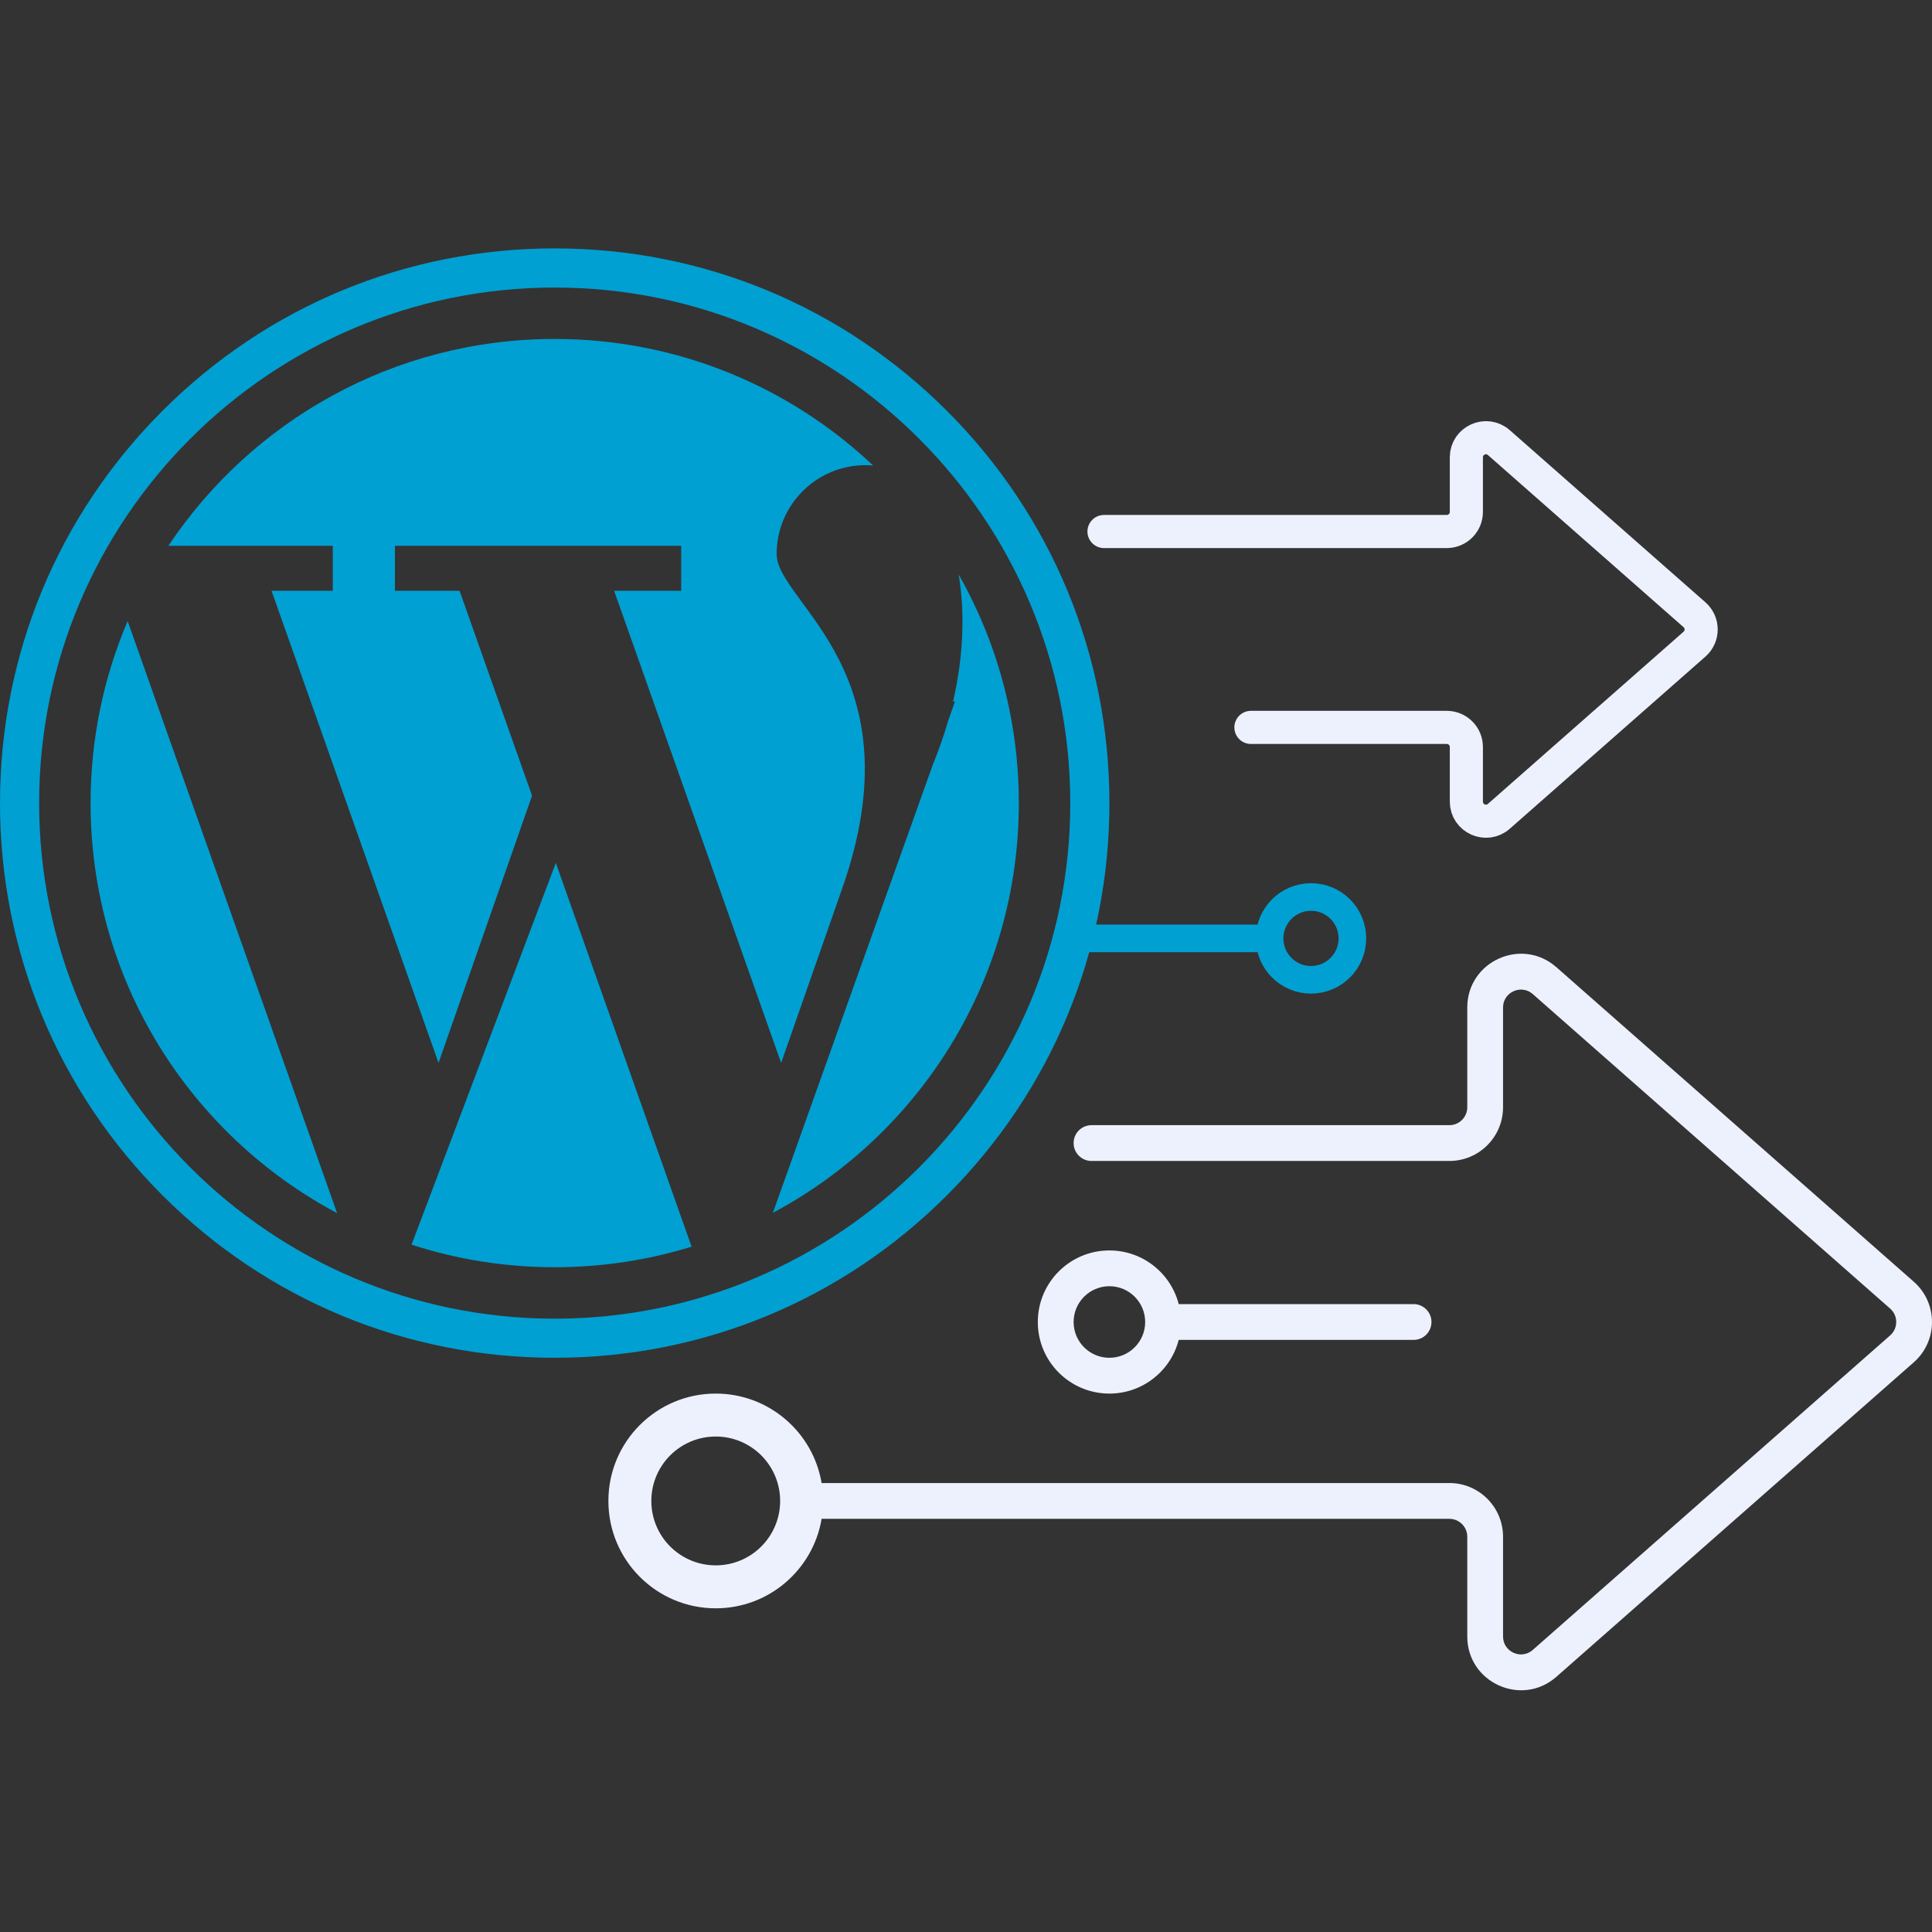 <svg width="70" height="70" viewBox="0 0 70 70" fill="none" xmlns="http://www.w3.org/2000/svg">
<rect x="0" y="0" width="70" height="70" fill="#333333" stroke="none"/>
<path d="M45.323 26.355H52.419C52.811 26.355 53.129 26.673 53.129 27.064V29.043C53.129 29.654 53.849 29.979 54.307 29.576L61.395 23.339C61.716 23.057 61.716 22.556 61.395 22.274L54.307 16.037C53.849 15.634 53.129 15.959 53.129 16.57V18.548C53.129 18.94 52.811 19.258 52.419 19.258H40" stroke="#EDF1FE" stroke-width="1.2" stroke-linecap="round"/>
<circle cx="2" cy="2" r="1.5" transform="matrix(-1 0 0 1 49.5 32)" stroke="#00A0D2"/>
<path d="M12.057 21.405H9.838L15.889 38.511L19.277 28.83L16.651 21.405H14.309V19.775H24.68V21.405H22.251L28.302 38.511L30.478 32.295C33.331 24.331 28.139 21.85 28.139 20.072C28.139 18.295 29.58 16.854 31.357 16.854C31.453 16.854 31.547 16.859 31.638 16.868C28.627 14.025 24.566 12.281 20.098 12.281C14.259 12.281 9.116 15.258 6.101 19.775H12.057V21.405H12.057ZM3.282 29.098C3.282 35.536 6.9 41.128 12.214 43.954L4.625 22.502C3.761 24.527 3.282 26.756 3.282 29.098ZM34.733 20.811C34.973 22.227 34.9 23.819 34.531 25.417H34.598L34.344 26.144C34.193 26.669 34.004 27.205 33.788 27.733L28.002 43.943C33.304 41.114 36.914 35.528 36.914 29.098C36.914 26.085 36.121 23.257 34.733 20.811Z" fill="#00A0D2"/>
<path d="M14.911 45.097C16.545 45.627 18.288 45.914 20.098 45.914C21.824 45.914 23.49 45.653 25.058 45.17L20.139 31.265L14.911 45.097Z" fill="#00A0D2"/>
<path d="M34.309 14.886C30.513 11.091 25.466 9 20.098 9C14.729 9 9.682 11.091 5.886 14.886C2.091 18.682 0 23.729 0 29.098C0 34.466 2.091 39.513 5.886 43.309C9.682 47.105 14.729 49.195 20.098 49.195C25.466 49.195 30.513 47.105 34.309 43.309C38.105 39.513 40.196 34.466 40.196 29.098C40.195 23.729 38.105 18.682 34.309 14.886ZM20.098 47.778C9.798 47.778 1.418 39.398 1.418 29.098C1.418 18.798 9.798 10.418 20.098 10.418C30.398 10.418 38.778 18.798 38.778 29.098C38.778 39.398 30.398 47.778 20.098 47.778Z" fill="#00A0D2"/>
<path fill-rule="evenodd" clip-rule="evenodd" d="M54.458 36.504C54.458 35.946 55.116 35.649 55.535 36.017L68.483 47.412C68.777 47.67 68.777 48.127 68.483 48.385L55.535 59.78C55.116 60.149 54.458 59.851 54.458 59.293V55.678C54.458 54.604 53.587 53.733 52.513 53.733H29.822C29.804 53.733 29.787 53.734 29.769 53.736C29.461 51.895 27.861 50.492 25.933 50.492C23.784 50.492 22.043 52.234 22.043 54.382C22.043 56.53 23.784 58.272 25.933 58.272C27.861 58.272 29.461 56.869 29.769 55.028C29.787 55.029 29.804 55.03 29.822 55.03H52.513C52.871 55.03 53.162 55.32 53.162 55.678V59.293C53.162 60.967 55.135 61.859 56.391 60.753L69.34 49.359C70.22 48.584 70.22 47.213 69.34 46.439L56.391 35.044C55.135 33.938 53.162 34.83 53.162 36.504V40.119C53.162 40.477 52.871 40.767 52.513 40.767H39.547C39.189 40.767 38.899 41.057 38.899 41.416C38.899 41.774 39.189 42.064 39.547 42.064H52.513C53.587 42.064 54.458 41.193 54.458 40.119V36.504ZM28.266 54.382C28.266 55.671 27.221 56.716 25.933 56.716C24.643 56.716 23.599 55.671 23.599 54.382C23.599 53.093 24.643 52.048 25.933 52.048C27.221 52.048 28.266 53.093 28.266 54.382ZM40.195 49.195C40.911 49.195 41.492 48.615 41.492 47.899C41.492 47.183 40.911 46.602 40.195 46.602C39.479 46.602 38.899 47.183 38.899 47.899C38.899 48.615 39.479 49.195 40.195 49.195ZM42.707 48.547C42.419 49.666 41.404 50.492 40.195 50.492C38.763 50.492 37.602 49.331 37.602 47.899C37.602 46.467 38.763 45.306 40.195 45.306C41.404 45.306 42.419 46.132 42.707 47.25H51.217C51.575 47.25 51.865 47.541 51.865 47.899C51.865 48.257 51.575 48.547 51.217 48.547H42.707Z" fill="#EDF1FE"/>
<path d="M39 34.5C38.724 34.5 38.5 34.276 38.5 34C38.5 33.724 38.724 33.5 39 33.5V34.5ZM39 33.5H46V34.5H39V33.5Z" fill="#00A0D2"/>
</svg>
